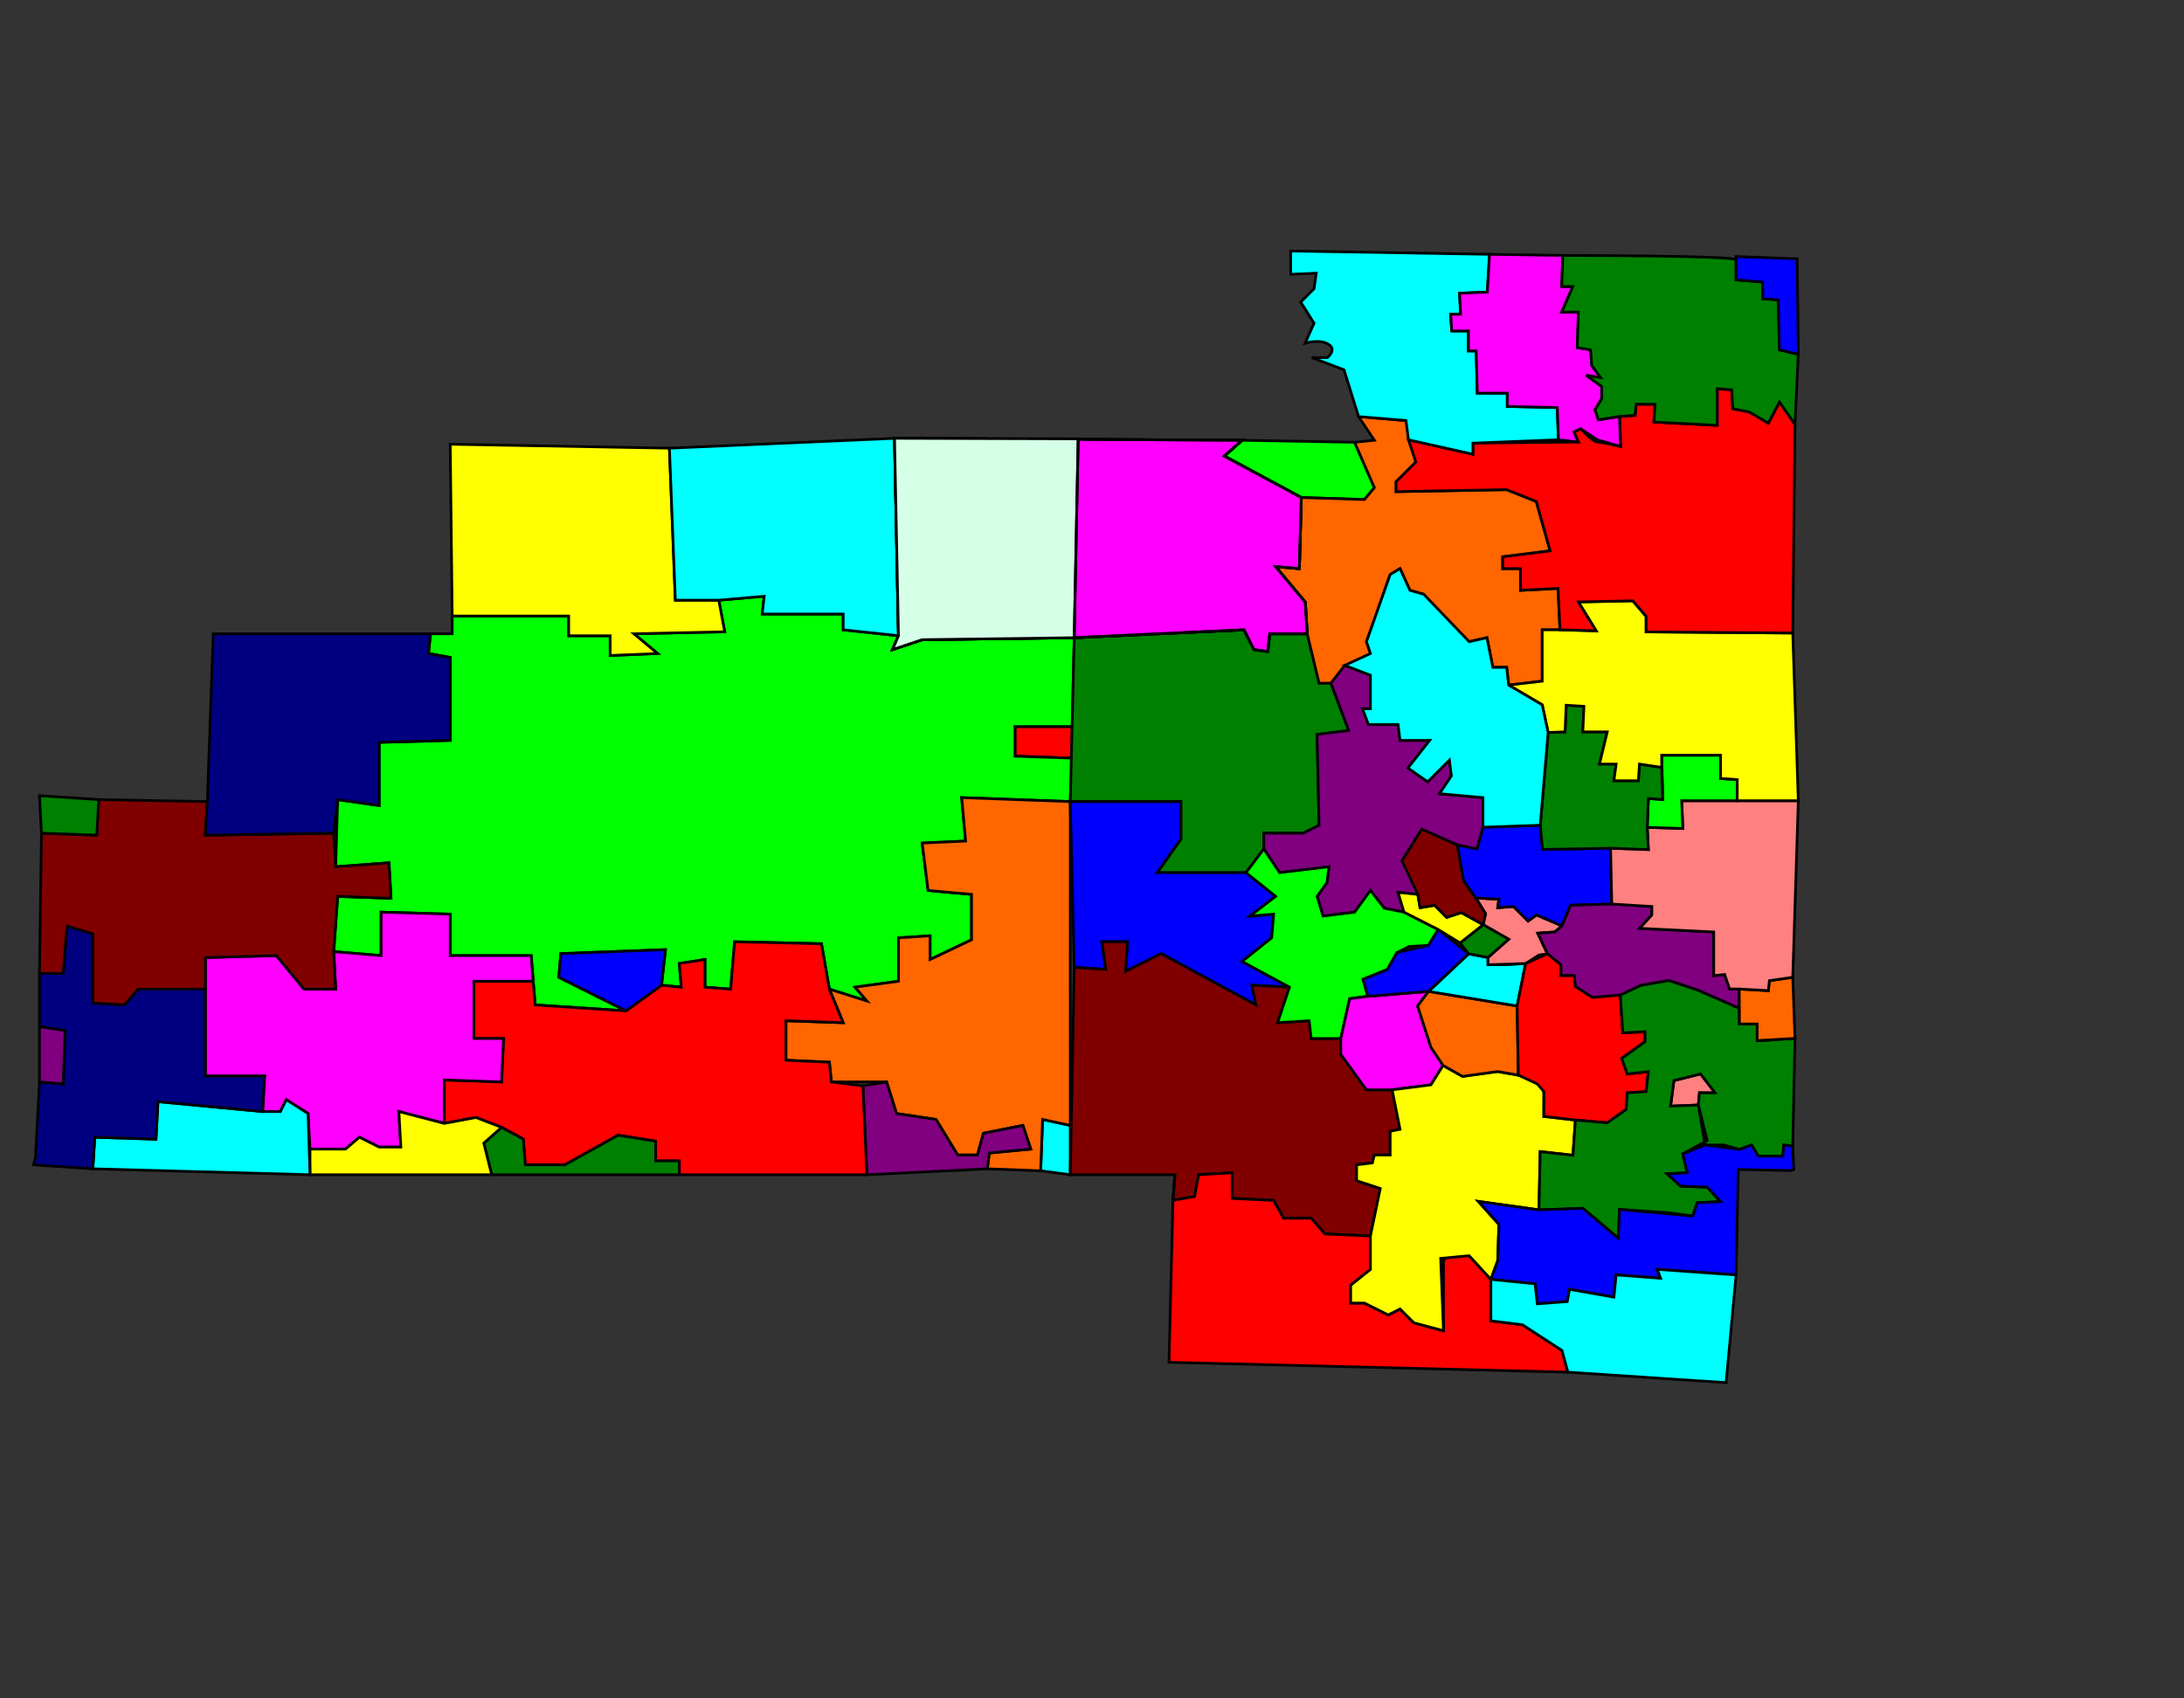 <?xml version="1.0" encoding="UTF-8" standalone="no"?>
<svg
   xmlns:dc="http://purl.org/dc/elements/1.1/"
   xmlns:cc="http://creativecommons.org/ns#"
   xmlns:rdf="http://www.w3.org/1999/02/22-rdf-syntax-ns#"
   xmlns:svg="http://www.w3.org/2000/svg"
   xmlns="http://www.w3.org/2000/svg"
   xmlns:sodipodi="http://sodipodi.sourceforge.net/DTD/sodipodi-0.dtd"
   xmlns:inkscape="http://www.inkscape.org/namespaces/inkscape"
   version="1.1"
   id="svg10"
   width="819"
   height="637"
   viewBox="0 0 819 637"
   sodipodi:docname="SummitMedinaMap - Copy.svg"
   inkscape:version="1.0.2-2 (e86c870879, 2021-01-15)">
  <rect x="0" y="0" width="819" height="637" fill="#333333" stroke="none"/>
  <defs
     id="defs14" />
  <sodipodi:namedview
     pagecolor="#ffffff"
     bordercolor="#666666"
     borderopacity="1"
     objecttolerance="10"
     gridtolerance="10"
     guidetolerance="10"
     inkscape:pageopacity="0"
     inkscape:pageshadow="2"
     inkscape:window-width="1350"
     inkscape:window-height="696"
     id="namedview12"
     showgrid="false"
     inkscape:zoom="3.633312"
     inkscape:cx="379.67278"
     inkscape:cy="210.31257"
     inkscape:window-x="0"
     inkscape:window-y="0"
     inkscape:window-maximized="0"
     inkscape:current-layer="g18"
     inkscape:document-rotation="0"
     inkscape:snap-smooth-nodes="true"
     inkscape:snap-intersection-paths="true"
     inkscape:object-nodes="true" />
  <g
     inkscape:groupmode="layer"
     inkscape:label="Image"
     id="g18">
    <path
       style="fill:#ff0000;stroke:#000000;stroke-width:1px;stroke-linecap:butt;stroke-linejoin:miter;stroke-opacity:1"
       d="m 402.093,272.505 h -21.475 v 11.108 l 21.475,0.741 z"
       id="44333"
       inkscape:label="#44333" />
    <path
       style="fill:#00ff00;stroke:#000000;stroke-width:1px;stroke-linecap:butt;stroke-linejoin:miter;stroke-opacity:1"
       d="m 402.833,239.182 -0.741,33.323 h -21.475 v 11.108 l 21.475,0.741 -0.741,16.291 -40.728,-1.481 1.481,16.291 -16.291,0.741 2.222,17.772 16.291,1.481 v 17.032 l -15.551,7.405 v -8.886 l -11.848,0.741 v 16.291 l -16.291,2.222 4.443,5.184 -14.07,-4.443 -2.962,-17.032 -32.582,-0.741 -1.481,17.772 -9.627,-0.741 v -10.367 l -9.627,1.481 0.741,8.886 -7.405,-0.741 1.481,-13.329 -39.247,1.481 -0.741,8.886 8.886,4.443 16.291,8.146 -34.063,-2.222 -1.481,-18.513 h -30.361 V 342.853 l -25.918,-0.741 v 16.291 l -17.772,-1.481 1.481,-20.734 19.994,0.741 -0.741,-13.329 -19.994,1.481 0.741,-25.177 15.551,2.222 v -23.696 l 26.658,-0.741 v -31.101 l -8.146,-1.481 0.741,-7.405 h 8.146 v -6.665 h 43.69 v 7.405 h 15.551 v 7.405 l 17.772,-0.741 -8.886,-7.405 34.063,-0.741 -2.222,-11.848 17.032,-1.481 -0.741,6.665 h 30.361 v 5.924 l 20.734,2.221 -2.222,5.184 11.108,-3.703 z"
       id="44256"
       inkscape:label="#44256" />
    <path
       style="fill:#00ffff;stroke:#000000;stroke-width:1px;stroke-linecap:butt;stroke-linejoin:miter;stroke-opacity:1"
       d="m 401.352,422.086 v 18.513 l -11.108,-1.481 0.741,-19.253 z"
       id="44230"
       inkscape:label="#44230" />
    <path
       style="fill:#ff6600;stroke:#000000;stroke-width:1px;stroke-linecap:butt;stroke-linejoin:miter;stroke-opacity:1"
       d="m 401.352,300.644 v 121.442 l -10.367,-2.221 -0.741,19.253 -19.994,-0.741 0.741,-5.924 15.551,-1.481 -2.962,-8.886 -14.81,2.962 -2.221,8.146 h -7.405 l -8.146,-13.329 -14.81,-2.222 -3.703,-11.848 H 311.752 l -0.741,-7.405 -16.291,-0.741 v -14.81 l 21.475,0.741 -5.184,-12.589 14.07,4.443 -4.443,-5.184 16.291,-2.222 v -16.291 l 11.848,-0.741 v 8.886 l 15.551,-7.405 v -17.032 l -16.291,-1.481 -2.222,-17.772 16.291,-0.741 -1.481,-16.291 z"
       id="44281"
       inkscape:label="#44281" />
    <path
       style="fill:#800080;stroke:#000000;stroke-width:1px;stroke-linecap:butt;stroke-linejoin:miter;stroke-opacity:1"
       d="m 370.251,438.377 0.741,-5.924 15.551,-1.481 -2.962,-8.886 -14.81,2.962 -2.221,8.146 h -7.405 l -8.146,-13.329 -14.81,-2.222 -3.703,-11.848 -8.886,1.481 1.481,33.323 z"
       id="44270"
       inkscape:label="#44270" />
    <path
       style="fill:#ff0000;stroke:#000000;stroke-width:1px;stroke-linecap:butt;stroke-linejoin:miter;stroke-opacity:1"
       d="m 325.081,440.599 -1.481,-33.323 -11.848,-1.481 -0.741,-7.405 -16.291,-0.741 v -14.81 l 21.475,0.741 -5.184,-12.589 -2.962,-17.032 -32.582,-0.741 -1.481,17.772 -9.627,-0.741 v -10.367 l -9.627,1.481 0.741,8.886 -7.405,-0.741 -13.329,9.627 -34.063,-2.222 -0.741,-8.886 h -22.215 v 21.475 h 11.108 l -0.741,16.291 -21.475,-0.741 v 16.291 l 11.848,-2.222 9.627,3.703 8.146,4.443 0.741,9.627 h 14.81 l 19.994,-11.108 14.07,2.221 v 7.405 h 8.886 v 5.184 z"
       id="42273"
       inkscape:label="#44273" />
    <path
       style="fill:#0000ff;stroke:#000000;stroke-width:1px;stroke-linecap:butt;stroke-linejoin:miter;stroke-opacity:1"
       d="m 210.303,357.663 -0.741,8.886 25.177,12.589 13.329,-9.627 1.481,-13.329 z"
       id="44215"
       inkscape:label="#44215" />
    <path
       style="fill:#ff00ff;stroke:#000000;stroke-width:1px;stroke-linecap:butt;stroke-linejoin:miter;stroke-opacity:1"
       d="m 199.195,358.403 0.741,9.627 h -22.215 v 21.475 h 11.108 l -0.741,16.291 -21.475,-0.741 v 16.291 l -17.032,-4.443 0.741,13.329 h -8.146 l -7.405,-3.703 -5.184,4.443 h -13.329 l -0.741,-13.329 -8.146,-5.184 -2.221,4.443 h -6.665 l 0.741,-13.329 H 77.012 v -44.43 l 26.658,-0.741 10.367,12.589 h 11.848 l -0.741,-14.07 17.772,1.481 V 342.112 l 25.918,0.741 v 15.551 z"
       id="44254"
       inkscape:label="#44254" />
    <path
       style="fill:#008000;stroke:#000000;stroke-width:1px;stroke-linecap:butt;stroke-linejoin:miter;stroke-opacity:1"
       d="m 254.733,440.599 v -5.184 h -8.886 v -7.405 l -14.07,-2.221 -19.994,11.108 h -14.81 l -0.741,-9.627 -8.146,-4.443 -6.665,5.924 2.962,11.848 z"
       id="44217"
       inkscape:label="#44217" />
    <path
       style="fill:#ffff00;stroke:#000000;stroke-width:1px;stroke-linecap:butt;stroke-linejoin:miter;stroke-opacity:1"
       d="m 188.088,422.827 -9.627,-3.703 -11.848,2.222 -17.032,-4.443 0.741,13.329 h -8.146 l -7.405,-3.703 -5.184,4.443 h -13.329 v 0 9.627 h 68.126 l -2.962,-11.848 z"
       id="44214"
       inkscape:label="#44214" />
    <path
       style="fill:#00ffff;stroke:#000000;stroke-width:1px;stroke-linecap:butt;stroke-linejoin:miter;stroke-opacity:1"
       d="m 116.259,440.599 -0.741,-22.956 -8.146,-5.184 -2.221,4.443 h -6.665 l -39.247,-3.703 -0.741,14.07 -22.956,-0.741 -0.741,11.848 z"
       id="44287"
       inkscape:label="#44287" />
    <path
       style="fill:#000080;stroke:#000000;stroke-width:1px;stroke-linecap:butt;stroke-linejoin:miter;stroke-opacity:1"
       d="m 98.487,416.903 0.741,-13.329 H 77.012 v -32.582 H 51.835 l -5.184,5.924 -11.848,-0.741 v -25.918 l -9.627,-2.962 -1.481,17.772 h -8.886 v 19.994 l 9.627,1.481 -0.741,19.994 -8.886,-0.741 -1.481,28.139 -0.741,2.962 22.215,1.481 0.741,-11.848 22.956,0.741 0.741,-14.07 z"
       id="44235"
       inkscape:label="#44235" />
    <path
       style="fill:#800080;stroke:#000000;stroke-width:1px;stroke-linecap:butt;stroke-linejoin:miter;stroke-opacity:1"
       d="m 14.81,385.061 9.627,1.481 -0.741,19.994 -8.886,-0.741 z"
       id="44880"
       inkscape:label="#44880" />
    <path
       style="fill:#800000;stroke:#000000;stroke-width:1px;stroke-linecap:butt;stroke-linejoin:miter;stroke-opacity:1"
       d="m 14.81,365.068 0.741,-52.576 20.734,0.741 0.741,-13.329 40.728,0.741 -0.741,12.589 48.133,-0.741 0.741,12.589 19.994,-1.481 0.741,13.329 -19.994,-0.741 -1.481,20.734 0.741,14.07 h -11.848 l -10.367,-12.589 -26.658,0.741 v 11.848 H 51.835 l -5.184,5.924 -11.848,-0.741 v -25.918 l -9.627,-2.962 -1.481,17.772 z"
       id="44275"
       inkscape:label="#44275" />
    <path
       style="fill:#008000;stroke:#000000;stroke-width:1px;stroke-linecap:butt;stroke-linejoin:miter;stroke-opacity:1"
       d="M 37.025,299.903 36.285,313.233 15.551,312.492 14.81,298.422 Z"
       id="44090"
       inkscape:label="#44090" />
    <path
       style="fill:#000080;stroke:#000000;stroke-width:1px;stroke-linecap:butt;stroke-linejoin:miter;stroke-opacity:1"
       d="m 77.012,313.233 0.741,-12.589 2.222,-62.943 h 81.455 l -0.741,7.405 8.146,1.481 v 31.101 l -26.658,0.741 v 23.696 l -15.551,-2.222 -1.481,12.589 z"
       id="44253"
       inkscape:label="#44253" />
    <path
       style="fill:#ffff00;stroke:#000000;stroke-width:1px;stroke-linecap:butt;stroke-linejoin:miter;stroke-opacity:1"
       d="m 169.575,231.037 -0.741,-64.424 82.196,1.481 2.222,57.019 h 16.291 l 2.222,11.848 -34.063,0.741 8.886,7.405 -17.772,0.741 v -7.405 h -15.551 v -7.405 z"
       id="44280"
       inkscape:label="#44280" />
    <path
       style="fill:#00ffff;stroke:#000000;stroke-width:1px;stroke-linecap:butt;stroke-linejoin:miter;stroke-opacity:1"
       d="m 251.03,168.094 84.417,-3.703 1.481,74.05 -20.734,-2.221 v -5.924 h -30.361 l 0.741,-6.665 -17.032,1.481 h -16.291 z"
       id="44212"
       inkscape:label="#44212" />
    <path
       style="fill:#008000;stroke:#000000;stroke-width:1px;stroke-linecap:butt;stroke-linejoin:miter;stroke-opacity:1"
       d="m 402.833,239.182 -1.481,61.462 h 41.468 v 14.07 l -8.886,12.589 H 467.257 l 6.665,-8.886 V 312.492 h 14.81 l 5.924,-2.962 -0.741,-34.063 11.848,-1.481 -6.665,-17.772 h -4.443 l -4.443,-18.513 h -14.07 l -0.741,6.665 -5.184,-0.741 -3.703,-7.405 z"
       id="path72"
       inkscape:label="#44333" />
    <path
       style="fill:#0000ff;stroke:#000000;stroke-width:1px;stroke-linecap:butt;stroke-linejoin:miter;stroke-opacity:1"
       d="m 401.352,300.644 1.481,62.202 11.848,0.741 -1.481,-10.367 h 9.627 l -0.741,11.108 13.329,-6.665 35.544,19.253 -1.481,-7.405 14.07,0.741 -17.772,-9.627 11.108,-8.886 0.741,-8.886 -8.886,0.741 9.627,-7.405 -11.108,-8.886 h -33.323 l 8.886,-12.589 v -14.07 z"
       id="44321"
       inkscape:label="#44321" />
    <path
       style="fill:#800000;stroke:#000000;stroke-width:1px;stroke-linecap:butt;stroke-linejoin:miter;stroke-opacity:1"
       d="m 402.833,362.846 -1.481,77.753 h 39.247 l -0.741,9.627 8.146,-1.481 1.481,-8.146 12.589,-0.741 v 9.627 l 15.551,0.741 3.703,6.665 h 10.367 l 5.184,5.924 17.032,0.741 3.703,-17.772 -8.886,-2.962 v -5.924 l 5.924,-0.741 0.741,-2.962 h 5.924 v -8.886 l 3.703,-0.741 -2.962,-14.81 h -9.627 l -9.627,-13.329 v -5.924 h -11.108 l -0.741,-6.665 -11.848,0.741 4.443,-13.329 -14.07,-0.741 1.481,7.405 -35.544,-19.253 -13.329,6.665 0.741,-11.108 h -9.627 l 1.481,10.367 z"
       id="44203"
       inkscape:label="#44203" />
    <path
       style="fill:#ff0000;stroke:#000000;stroke-width:1px;stroke-linecap:butt;stroke-linejoin:miter;stroke-opacity:1"
       d="m 440.599,440.599 -0.741,9.627 -1.481,60.721 149.581,3.703 -2.222,-8.146 -14.81,-9.627 -11.848,-1.481 v -15.551 l -8.146,-8.886 c 0,0 -9.627,-0.741 -9.627,2.222 0,2.962 0,25.918 0,25.918 l -11.108,-2.962 -5.184,-5.184 -4.443,2.222 -8.886,-4.443 h -5.184 v -6.665 l 7.405,-5.924 v -12.589 l -17.032,-0.741 -5.184,-5.924 h -10.367 l -3.703,-6.665 -15.551,-0.741 v -9.627 l -12.589,0.741 -1.481,8.146 -8.146,1.481 z"
       id="44216"
       inkscape:label="#44216" />
    <path
       style="fill:#00ff00;stroke:#000000;stroke-width:1px;stroke-linecap:butt;stroke-linejoin:miter;stroke-opacity:1"
       d="m 507.985,165.873 7.405,17.032 -3.703,4.443 -23.696,-0.741 -28.88,-15.551 6.665,-5.924 z"
       id="44141"
       inkscape:label="#44141" />
    <path
       style="fill:#ff6600;stroke:#000000;stroke-width:1px;stroke-linecap:butt;stroke-linejoin:miter;stroke-opacity:1"
       d="m 507.985,165.873 7.405,-0.741 -5.924,-8.886 17.772,1.481 3.703,15.551 -7.405,7.405 v 3.703 l 41.468,-0.741 11.108,4.443 5.184,18.513 -17.772,2.222 v 4.443 h 6.665 v 8.146 l 14.07,-0.741 0.741,15.551 h -6.665 v 19.253 l -12.589,1.481 -0.741,-6.665 h -5.184 l -2.221,-11.108 -6.665,1.481 -9.627,-7.405 -7.405,-10.367 -5.184,-1.481 -3.703,-8.146 -3.703,2.222 -5.924,17.032 -2.962,8.146 1.481,4.443 -14.81,11.108 h -4.443 l -4.443,-18.513 -0.741,-11.848 -11.108,-13.329 8.886,0.741 0.741,-26.658 23.696,0.741 3.703,-4.443 z"
       id="44264"
       inkscape:label="#44264" />
    <path
       style="fill:#800080;stroke:#000000;stroke-width:1px;stroke-linecap:butt;stroke-linejoin:miter;stroke-opacity:1"
       d="m 556.117,310.27 v -11.108 l -16.291,-1.481 4.443,-6.665 -0.741,-5.924 -8.146,8.146 -7.405,-5.184 8.146,-10.367 h -11.108 l -0.741,-5.924 h -11.108 l -2.222,-5.924 h 2.962 v -12.589 l -9.627,-3.703 -5.184,6.665 6.665,17.772 -11.848,1.481 0.741,34.063 -5.924,2.962 h -14.81 v 5.924 l -6.665,8.886 6.665,-8.886 5.924,8.886 18.513,-2.222 -0.741,5.924 -3.703,5.184 2.222,7.405 11.848,-1.481 5.924,-8.146 5.184,6.665 7.405,1.481 -2.222,-7.405 7.405,0.741 -2.962,-8.146 -2.962,-4.443 7.405,-11.848 13.329,5.924 7.405,1.481 z"
       id="44313"
       inkscape:label="#44313" />
    <path
       style="fill:#00ff00;stroke:#000000;stroke-width:1px;stroke-linecap:butt;stroke-linejoin:miter;stroke-opacity:1"
       d="m 526.497,342.112 -7.405,-1.481 -5.184,-6.665 -5.924,8.146 -11.848,1.481 -2.222,-7.405 3.703,-5.184 0.741,-5.924 -18.513,2.222 -5.924,-8.886 -6.665,8.886 11.108,8.886 -9.627,7.405 8.886,-0.741 -0.741,8.886 -11.108,8.886 17.772,9.627 -4.443,13.329 11.848,-0.741 0.741,6.665 h 11.108 l 3.312,-14.926 6.827,-0.91 -1.821,-6.372 9.103,-3.641 3.641,-6.372 4.551,-2.276 7.282,-0.455 3.641,-5.917 z"
       id="44320"
       inkscape:label="#44320" />
    <path
       style="fill:#ff00ff;stroke:#000000;stroke-width:1px;stroke-linecap:butt;stroke-linejoin:miter;stroke-opacity:1"
       d="m 512.941,373.668 22.757,-1.821 -4.096,5.462 5.007,15.475 4.551,6.827 -4.551,7.282 -14.554,1.864 h -9.627 l -9.627,-13.329 v -5.924 l 3.312,-14.926 z"
       id="44314"
       inkscape:label="#44314" />
    <path
       style="fill:#ffff00;stroke:#000000;stroke-width:1px;stroke-linecap:butt;stroke-linejoin:miter;stroke-opacity:1"
       d="m 541.159,399.611 7.282,4.096 13.199,-1.821 7.737,1.365 c 0,0 9.558,2.731 9.558,6.827 0,4.096 0,8.648 0,8.648 l 11.834,1.365 -0.91,13.199 -12.289,-1.365 -0.455,21.847 -22.757,-3.186 7.737,8.648 -0.455,13.654 -2.561,6.957 -8.146,-8.886 -10.685,1.019 1.058,27.12 -11.108,-2.962 -5.184,-5.184 -4.443,2.222 -8.886,-4.443 h -5.184 v -6.665 l 7.405,-5.924 v -12.589 l 3.703,-17.772 -8.886,-2.962 v -5.924 l 5.924,-0.741 0.741,-2.962 h 5.924 v -8.886 l 3.703,-0.741 -2.962,-14.81 14.554,-1.864 z"
       id="44319"
       inkscape:label="#44319" />
    <path
       style="fill:#ff6600;stroke:#000000;stroke-width:1px;stroke-linecap:butt;stroke-linejoin:miter;stroke-opacity:1"
       d="m 569.378,403.252 -0.455,-25.943 -33.225,-5.462 -4.096,5.462 5.007,15.475 4.551,6.827 7.282,4.096 13.199,-1.821 z"
       id="44301"
       inkscape:label="#44301" />
    <path
       style="fill:#00ffff;stroke:#000000;stroke-width:1px;stroke-linecap:butt;stroke-linejoin:miter;stroke-opacity:1"
       d="m 535.697,371.848 15.02,-14.109 7.282,1.365 v 2.731 h 5.917 l 8.192,-0.455 -3.186,15.93 z"
       id="44311"
       inkscape:label="#44311" />
    <path
       style="fill:#0000ff;stroke:#000000;stroke-width:1px;stroke-linecap:butt;stroke-linejoin:miter;stroke-opacity:1"
       d="m 550.717,357.738 -11.378,-9.103 -3.641,5.917 -11.834,2.731 -3.641,6.372 -9.103,3.641 1.821,6.372 22.757,-1.821 z"
       id="44307"
       inkscape:label="#44307" />
    <path
       style="fill:#ff8080;stroke:#000000;stroke-width:1px;stroke-linecap:butt;stroke-linejoin:miter;stroke-opacity:1"
       d="m 572.109,361.38 5.007,-3.186 3.186,-0.455 -3.641,-7.737 6.372,-0.455 2.731,-2.276 -9.558,-4.096 -3.186,2.276 -5.462,-5.462 -5.917,0.455 0.455,-3.186 -8.648,-0.455 3.641,5.917 -0.91,4.096 9.558,5.462 -7.737,6.827 v 2.731 z"
       id="44304"
       inkscape:label="#44304" />
    <path
       style="fill:#008000;stroke:#000000;stroke-width:1px;stroke-linecap:butt;stroke-linejoin:miter;stroke-opacity:1"
       d="m 565.737,352.277 -9.558,-5.462 -8.648,6.827 3.186,4.096 7.282,1.365 z"
       id="44308"
       inkscape:label="#44308" />
    <path
       style="fill:#ffff00;stroke:#000000;stroke-width:1px;stroke-linecap:butt;stroke-linejoin:miter;stroke-opacity:1"
       d="m 556.179,346.815 -8.192,-4.551 -5.462,1.821 -4.551,-4.551 -5.462,0.91 -0.831,-4.996 -7.405,-0.741 2.222,7.405 12.841,6.524 8.192,5.007 z"
       id="44302"
       inkscape:label="#44302" />
    <path
       style="fill:#800000;stroke:#000000;stroke-width:1px;stroke-linecap:butt;stroke-linejoin:miter;stroke-opacity:1"
       d="m 553.448,336.802 -4.551,-6.372 -2.406,-13.495 -13.329,-5.924 -7.405,11.848 5.924,12.589 0.831,4.996 5.462,-0.91 4.551,4.551 5.462,-1.821 8.192,4.551 0.91,-4.096 z"
       id="44303"
       inkscape:label="#44303" />
    <path
       style="fill:#0000ff;stroke:#000000;stroke-width:1px;stroke-linecap:butt;stroke-linejoin:miter;stroke-opacity:1"
       d="m 553.896,318.416 2.221,-8.146 21.475,-0.741 0.889,9.067 25.488,-0.455 0.455,20.936 -15.475,0.455 -3.186,7.737 -9.558,-4.096 -3.186,2.276 -5.462,-5.462 -5.917,0.455 0.455,-3.186 -8.648,-0.455 -4.551,-6.372 -2.406,-13.495 z"
       id="44310"
       inkscape:label="#44310" />
    <path
       style="fill:#800080;stroke:#000000;stroke-width:1px;stroke-linecap:butt;stroke-linejoin:miter;stroke-opacity:1"
       d="m 604.423,339.078 -15.475,0.455 -3.186,7.737 -2.731,2.276 -6.372,0.455 3.641,7.737 5.007,4.096 v 4.096 h 5.007 l 0.455,4.096 6.372,4.096 10.468,-0.91 7.737,-3.641 10.468,-1.821 10.923,3.641 15.475,6.827 v -7.282 h -3.641 l -1.821,-5.462 -4.096,0.455 v -16.385 l -27.763,-1.365 4.551,-5.007 v -3.186 z"
       id="44305"
       inkscape:label="#44305" />
    <path
       style="fill:#ff0000;stroke:#000000;stroke-width:1px;stroke-linecap:butt;stroke-linejoin:miter;stroke-opacity:1"
       d="m 580.301,357.738 -8.192,3.641 -3.186,15.93 0.455,25.943 7.103,3.283 2.499,2.916 -0.045,9.275 11.834,1.365 11.953,1.022 7.081,-4.998 0.417,-6.248 7.081,-0.417 0.833,-7.498 -7.914,0.833 -2.083,-5.831 8.747,-6.248 v -3.749 l -8.331,0.417 -0.945,-14.162 -10.468,0.91 -6.372,-4.096 -0.455,-4.096 h -5.007 v -4.096 z"
       id="44306"
       inkscape:label="#44306" />
    <path
       style="fill:#ff8080;stroke:#000000;stroke-width:1px;stroke-linecap:butt;stroke-linejoin:miter;stroke-opacity:1"
       d="m 627.715,405.286 -1.25,9.58 10.413,-0.417 0.417,-4.582 h 5.831 l -5.415,-7.081 z"
       id="44250"
       inkscape:label="#44250" />
    <path
       style="fill:#008000;stroke:#000000;stroke-width:1px;stroke-linecap:butt;stroke-linejoin:miter;stroke-opacity:1"
       d="m 607.609,373.213 0.945,14.162 8.331,-0.417 v 3.749 l -8.747,6.248 2.083,5.831 7.914,-0.833 -0.833,7.498 -7.081,0.417 -0.417,6.248 -7.081,4.998 -11.953,-1.022 -0.91,13.199 -12.289,-1.365 -0.455,21.847 16.444,-0.585 13.329,11.246 0.417,-10.83 18.327,1.25 9.164,1.25 1.666,-4.998 8.747,-0.417 -4.998,-5.415 -9.997,-0.417 -4.998,-4.582 7.498,-0.417 -1.666,-7.081 9.164,-4.998 -3.332,-13.329 -10.413,0.417 1.25,-9.58 9.997,-2.499 5.415,7.081 h -5.831 l -0.417,4.582 2.499,14.995 h 7.081 l 5.831,1.666 4.582,-1.666 2.499,4.165 h 9.164 l 0.417,-4.165 3.332,0.417 0.833,-40.404 -7.081,0.417 -4.582,0.417 h -2.499 v -6.248 h -6.665 l -0.077,-5.823 -15.475,-6.827 -10.923,-3.641 -10.468,1.821 z"
       id="44312"
       inkscape:label="#44312" />
    <path
       style="fill:#ff6600;stroke:#000000;stroke-width:1px;stroke-linecap:butt;stroke-linejoin:miter;stroke-opacity:1"
       d="m 652.213,370.938 0.077,13.106 h 6.665 v 6.248 l 14.162,-0.833 -0.833,-22.909 -8.747,1.25 -0.417,3.749 z"
       id="44260"
       inkscape:label="#44260" />
    <path
       style="fill:#0000ff;stroke:#000000;stroke-width:1px;stroke-linecap:butt;stroke-linejoin:miter;stroke-opacity:1"
       d="m 672.284,429.862 -3.332,-0.417 -0.417,4.165 h -9.164 l -2.499,-4.165 -4.582,1.666 -12.913,-1.666 -8.331,3.332 1.666,7.081 -7.498,0.417 4.998,4.582 9.997,0.417 4.998,5.415 -8.747,0.417 -1.666,4.998 -27.491,-2.499 -0.417,10.83 -13.329,-11.246 -16.444,0.585 -22.757,-3.186 7.737,8.648 -0.455,13.654 -2.561,6.957 16.569,1.666 0.833,7.498 11.246,-0.833 0.833,-4.582 16.661,2.916 0.833,-8.331 16.661,1.25 -1.25,-3.332 29.574,2.083 0.833,-39.571 19.577,0.417 1.25,-0.417 z"
       id="44685"
       inkscape:label="#44685" />
    <path
       style="fill:#00ffff;stroke:#000000;stroke-width:1px;stroke-linecap:butt;stroke-linejoin:miter;stroke-opacity:1"
       d="m 651.04,478.179 -3.749,40.404 -59.333,-3.934 -2.222,-8.146 -14.81,-9.627 -11.848,-1.481 v -15.551 l 16.569,1.666 0.833,7.498 11.246,-0.833 0.833,-4.582 16.661,2.916 0.833,-8.331 16.661,1.25 -1.25,-3.332 z"
       id="44720"
       inkscape:label="#44720" />
    <path
       style="fill:#ff8080;stroke:#000000;stroke-width:1px;stroke-linecap:butt;stroke-linejoin:miter;stroke-opacity:1"
       d="m 672.284,366.549 -8.747,1.25 -0.417,3.749 -10.907,-0.61 h -3.641 l -1.821,-5.462 -4.096,0.455 v -16.385 l -27.763,-1.365 4.551,-5.007 v -3.186 l -15.02,-0.91 -0.455,-20.936 14.166,0.506 -0.417,-8.331 13.329,0.417 -0.417,-10.413 h 43.736 z"
       id="44278"
       inkscape:label="#44278" />
    <path
       style="fill:#00ff00;stroke:#000000;stroke-width:1px;stroke-linecap:butt;stroke-linejoin:miter;stroke-opacity:1"
       d="m 631.047,310.733 -13.329,-0.417 0.417,-10.83 5.415,0.417 -0.417,-16.661 h 22.076 v 8.747 l 6.248,0.417 v 7.914 h -20.827 z"
       id="44262"
       inkscape:label="#44262" />
    <path
       style="fill:#008000;stroke:#000000;stroke-width:1px;stroke-linecap:butt;stroke-linejoin:miter;stroke-opacity:1"
       d="m 623.549,299.903 -5.415,-0.417 -0.417,10.83 0.417,8.331 -14.166,-0.506 -25.488,0.455 -0.889,-9.067 2.962,-34.804 6.341,-0.231 0.417,-9.997 6.665,0.417 -0.417,9.58 h 9.164 l -2.916,12.079 h 6.248 l -0.833,6.248 h 9.164 l 0.417,-6.248 8.331,1.25 z"
       id="44221"
       inkscape:label="#44221" />
    <path
       style="fill:#ffff00;stroke:#000000;stroke-width:1px;stroke-linecap:butt;stroke-linejoin:miter;stroke-opacity:1"
       d="m 578.332,236.22 h 6.665 l 13.56,0.37 -6.665,-10.83 20.41,-0.417 4.998,5.831 v 5.831 l 54.982,0.417 2.083,62.896 h -22.909 v -7.914 l -6.248,-0.417 v -8.747 h -22.076 v 4.582 l -8.331,-1.25 -0.417,6.248 h -9.164 l 0.833,-6.248 h -6.248 l 2.916,-12.079 h -9.164 l 0.417,-9.58 -6.665,-0.417 -0.417,9.997 -6.341,0.231 -2.222,-10.367 -12.589,-7.405 12.589,-1.481 z"
       id="44224"
       inkscape:label="#44224" />
    <path
       style="fill:#ff0000;stroke:#000000;stroke-width:1px;stroke-linecap:butt;stroke-linejoin:miter;stroke-opacity:1"
       d="m 672.284,237.424 0.833,-78.308 -5.831,-8.331 -4.165,7.914 -7.081,-4.165 -6.248,-1.25 -0.417,-7.081 -5.415,-0.417 v 13.746 l -23.742,-1.25 0.417,-6.665 h -7.081 l -0.417,4.165 -5.831,0.417 0.417,11.246 c 0,0 -7.081,-1.666 -8.747,-1.666 -1.666,0 -6.248,-4.998 -6.248,-4.998 l -2.499,1.25 1.666,3.749 -39.571,0.417 v 4.165 l -24.159,-5.415 2.777,8.331 -7.405,7.405 v 3.703 l 41.468,-0.741 11.108,4.443 5.184,18.513 -17.772,2.222 v 4.443 h 6.665 v 8.146 l 14.07,-0.741 0.741,15.551 13.56,0.37 -6.665,-10.83 20.41,-0.417 4.998,5.831 v 5.831 z"
       id="44236"
       inkscape:label="#44236" />
    <path
       style="fill:#00ffff;stroke:#000000;stroke-width:1px;stroke-linecap:butt;stroke-linejoin:miter;stroke-opacity:1"
       d="m 509.466,156.246 -5.461,-17.541 -12.079,-4.582 h 5.831 c 0,0 3.749,-2.916 0.417,-4.998 -3.332,-2.083 -8.747,-0.417 -8.747,-0.417 l 3.332,-7.498 -4.998,-7.914 4.998,-4.998 0.833,-5.831 -9.58,0.417 v -8.747 l 74.559,1.25 -0.833,14.162 -10.413,0.417 0.417,7.914 h -3.749 l 0.417,6.248 h 6.248 v 7.498 h 2.916 l 0.417,15.828 h 11.246 v 4.998 l 18.744,0.417 0.417,12.079 -32.073,1.25 v 4.165 l -24.159,-5.415 -0.926,-7.22 z"
       id="44067"
       inkscape:label="#44067" />
    <path
       style="fill:#ff00ff;stroke:#000000;stroke-width:1px;stroke-linecap:butt;stroke-linejoin:miter;stroke-opacity:1"
       d="m 558.57,95.386 27.491,0.417 -0.417,11.663 h 4.165 l -4.165,9.58 h 6.248 l -0.417,13.329 4.998,0.833 0.417,5.831 3.332,4.582 -5.415,-0.833 5.831,4.165 v 4.582 l -2.499,4.165 1.25,3.749 7.914,-1.25 0.417,11.246 -8.747,-2.499 -6.248,-4.165 -2.499,1.25 1.666,3.749 -7.498,-0.833 -0.417,-12.079 -18.744,-0.417 v -4.998 h -11.246 l -0.417,-15.828 h -2.916 v -7.498 h -6.248 l -0.417,-6.248 h 3.749 l -0.417,-7.914 10.413,-0.417 z"
       id="44056"
       inkscape:label="#44056" />
    <path
       style="fill:#008000;stroke:#000000;stroke-width:1px;stroke-linecap:butt;stroke-linejoin:miter;stroke-opacity:1"
       d="m 586.061,95.802 c 0,0 64.979,0 64.979,1.666 0,1.666 0,7.498 0,7.498 l 9.997,0.833 v 6.248 l 5.831,0.417 0.417,18.744 7.081,1.666 -1.25,26.242 -5.831,-8.331 -4.165,7.914 -7.081,-4.165 -6.248,-1.25 -0.417,-7.081 -5.415,-0.417 v 13.746 l -23.742,-1.25 0.417,-6.665 h -7.081 l -0.417,4.165 -5.831,0.417 -7.914,1.25 -1.25,-3.749 2.499,-4.165 v -4.582 l -5.831,-4.165 5.415,0.833 -3.332,-4.582 -0.417,-5.831 -4.998,-0.833 0.417,-13.329 h -6.248 l 4.165,-9.58 h -4.165 z"
       id="44087"
       inkscape:label="#44087" />
    <path
       style="fill:#0000ff;stroke:#000000;stroke-width:1px;stroke-linecap:butt;stroke-linejoin:miter;stroke-opacity:1"
       d="m 651.04,104.966 v -8.747 l 22.909,0.833 0.417,35.822 -7.081,-1.666 -0.417,-18.744 -5.831,-0.417 v -6.248 z"
       id="44202"
       inkscape:label="#44202" />
    <path
       style="fill:#00ffff;stroke:#000000;stroke-width:1px;stroke-linecap:butt;stroke-linejoin:miter;stroke-opacity:1"
       d="m 580.554,274.726 -2.222,-10.367 -12.589,-7.405 -0.741,-6.665 h -5.184 l -2.221,-11.108 -6.665,1.481 -17.032,-17.772 -5.184,-1.481 -3.703,-8.146 -3.703,2.222 -8.886,25.177 1.481,4.443 -9.627,4.443 9.627,3.703 v 12.589 h -2.962 l 2.222,5.924 h 11.108 l 0.741,5.924 h 11.108 l -8.146,10.367 7.405,5.184 8.146,-8.146 0.741,5.924 -4.443,6.665 16.291,1.481 v 11.108 l 21.475,-0.741 z"
       id="44223"
       inkscape:label="#44223" />
    <path
       style="fill:none;stroke:#000000;stroke-width:1px;stroke-linecap:butt;stroke-linejoin:miter;stroke-opacity:1"
       d="m 335.448,164.392 1.481,74.05 -2.222,5.184 11.108,-3.703 57.019,-0.741 63.683,-2.962 3.703,7.405 5.184,0.741 0.741,-6.665 h 14.07 l -0.741,-11.848 -11.108,-13.329 8.886,0.741 0.741,-26.658 -28.88,-15.551 6.665,-5.924 z"
       id="path61" />
    <path
       style="fill:none;stroke:#000000;stroke-width:1px;stroke-linecap:butt;stroke-linejoin:miter;stroke-opacity:1"
       d="m 335.448,164.392 130.328,0.741 z"
       id="path62" />
    <path
       style="fill:none;stroke:#000000;stroke-width:1px;stroke-linecap:butt;stroke-linejoin:miter;stroke-opacity:1"
       d="M 335.448,164.392 Z"
       id="path64" />
    <path
       style="fill:#ff00ff;stroke:#000000;stroke-width:1px;stroke-linecap:butt;stroke-linejoin:miter;stroke-opacity:1"
       d="m 335.448,164.392 1.481,74.05 -2.222,5.184 11.108,-3.703 57.019,-0.741 63.683,-2.962 3.703,7.405 5.184,0.741 0.741,-6.665 h 14.07 l -0.741,-11.848 -11.108,-13.329 8.886,0.741 0.741,-26.658 -28.88,-15.551 6.665,-5.924 z"
       id="44233"
       inkscape:label="#44233" />
    <path
       style="fill:#d5ffe6;stroke:#000000;stroke-width:1px;stroke-linecap:butt;stroke-linejoin:miter;stroke-opacity:1"
       d="m 402.833,239.182 1.481,-74.594 -68.867,-0.197 1.481,74.05 -2.222,5.184 11.108,-3.703 z"
       id="path65" />
    <path
       style="fill:none;stroke:#000000;stroke-width:1px;stroke-linecap:butt;stroke-linejoin:miter;stroke-opacity:1"
       d="m 402.833,239.182 1.477,-74.399 61.466,0.349 -6.665,5.924 28.88,15.551 -0.741,26.658 -8.886,-0.741 11.108,13.329 0.741,11.848 h -14.07 l -0.741,6.665 -5.184,-0.741 -3.703,-7.405 z"
       id="path67" />
  </g>
</svg>

